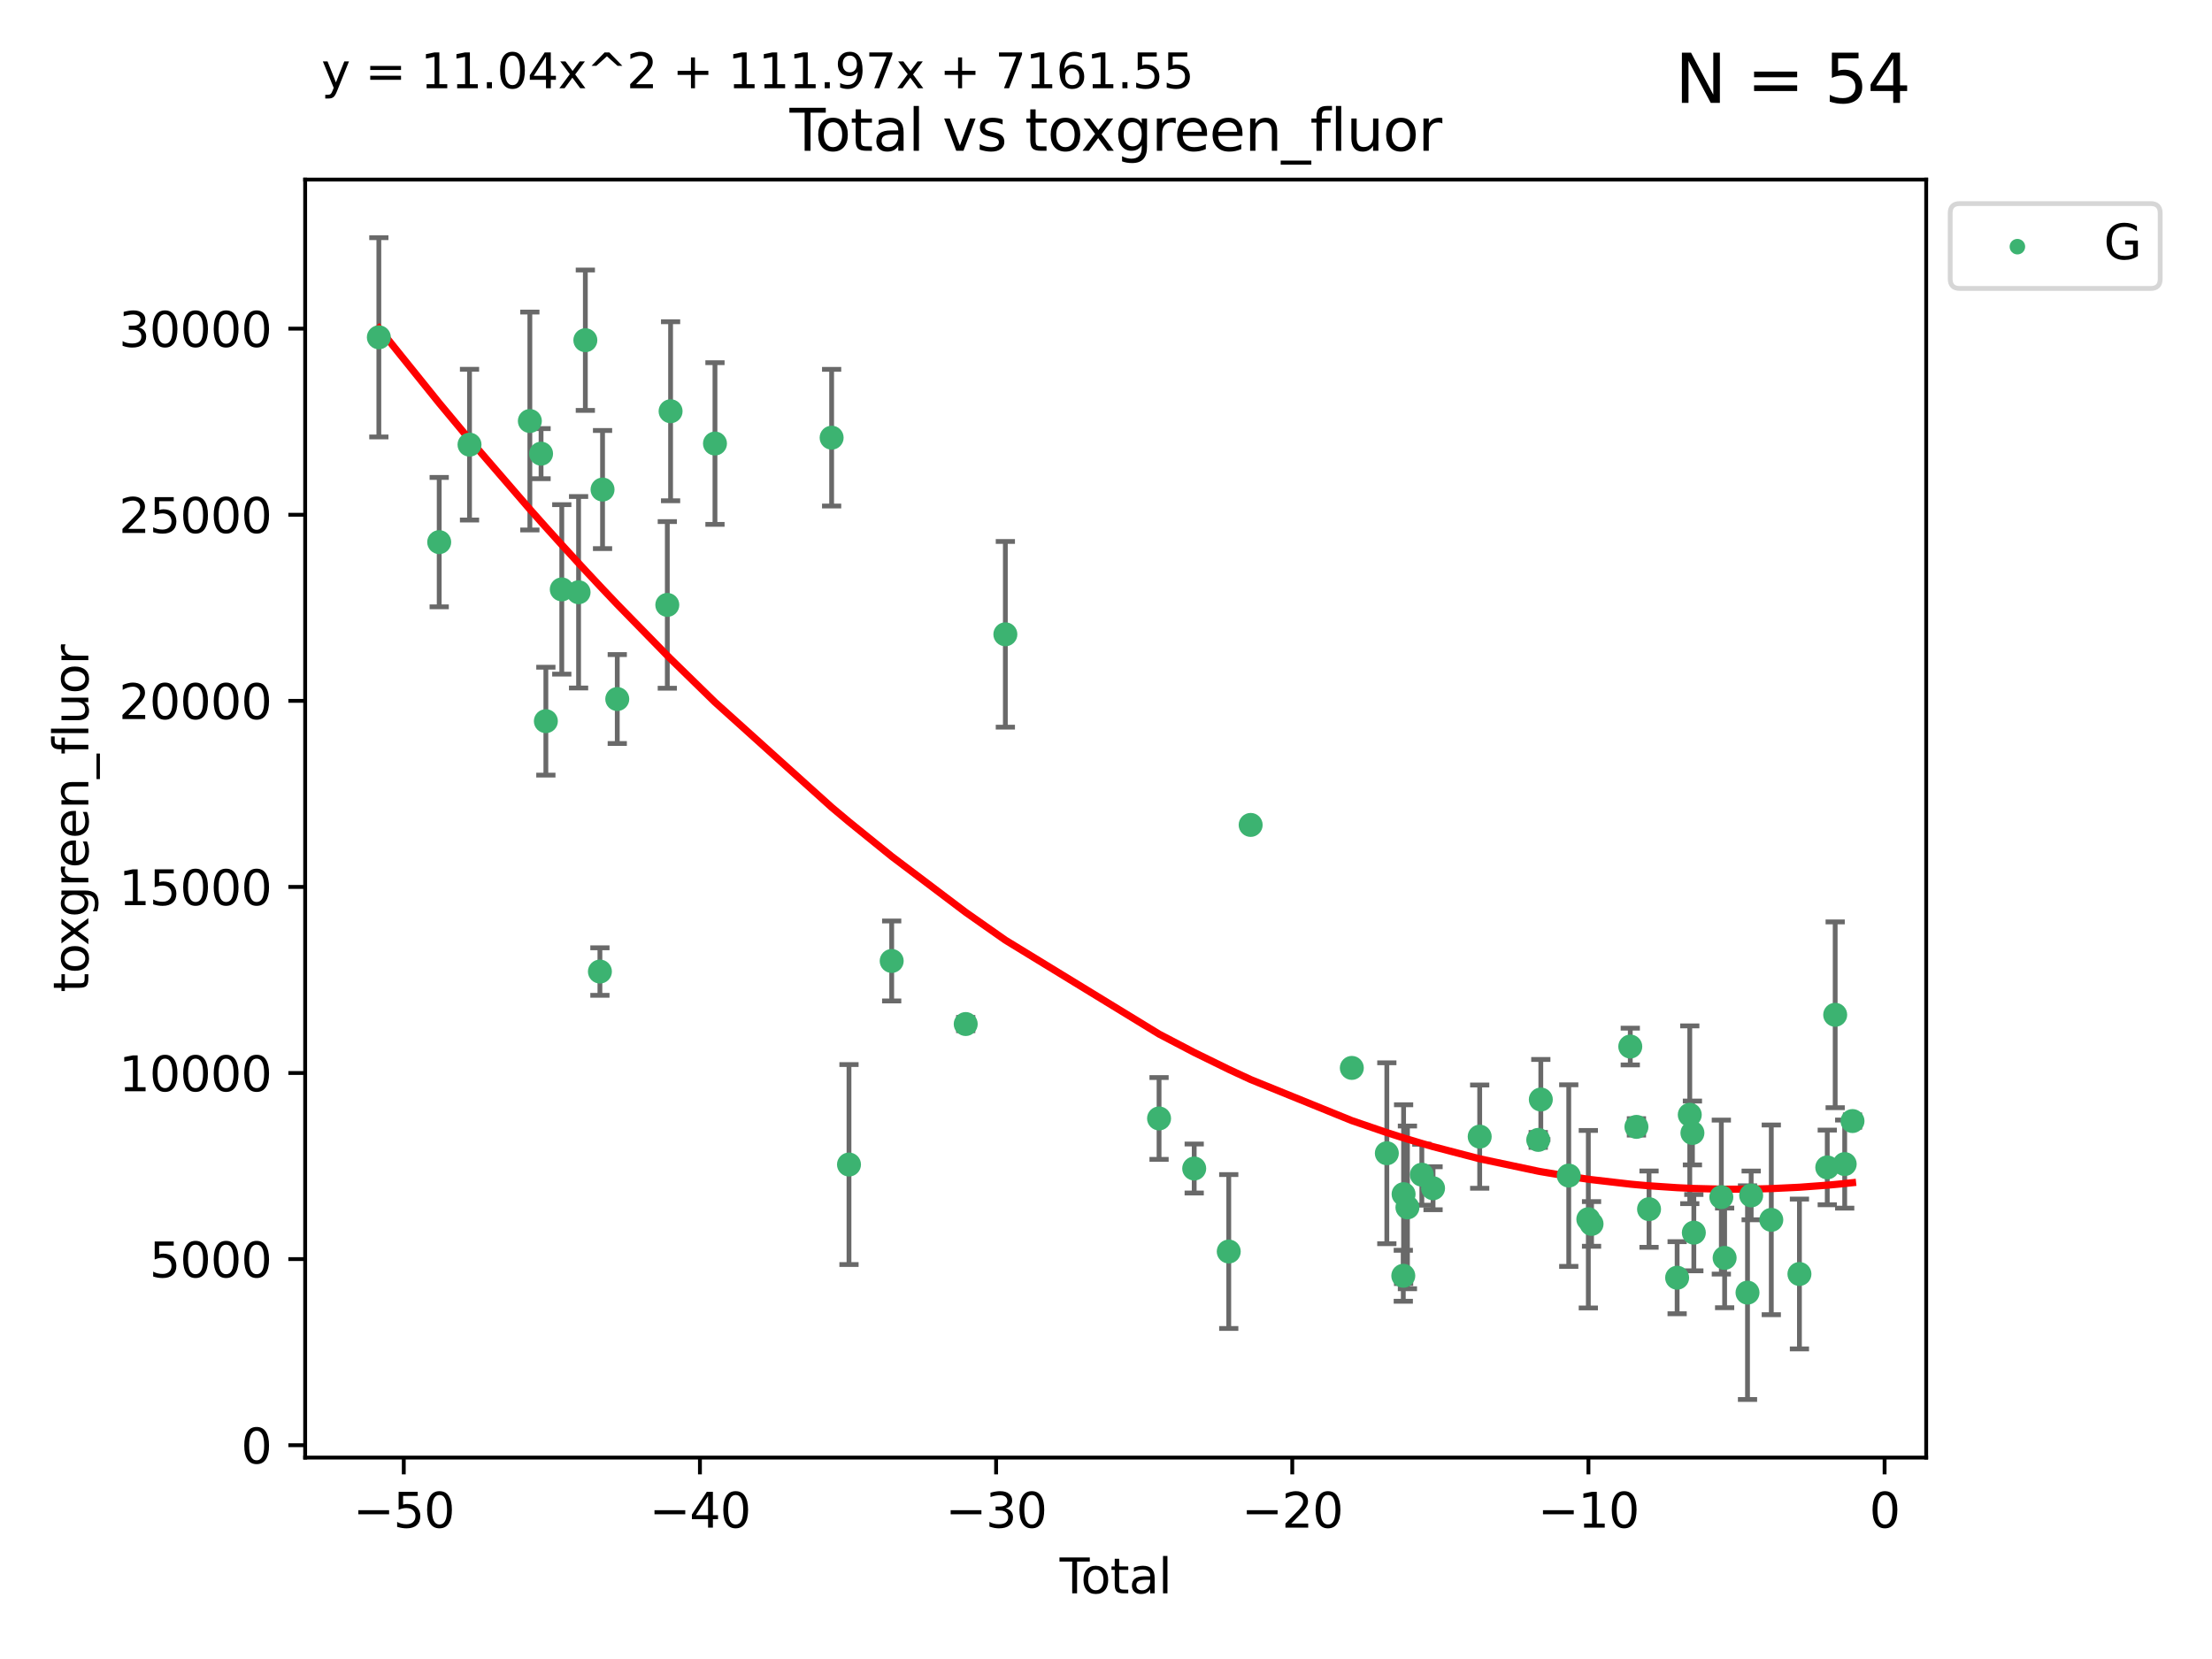 <?xml version="1.0" encoding="utf-8" standalone="no"?>
<!DOCTYPE svg PUBLIC "-//W3C//DTD SVG 1.1//EN"
  "http://www.w3.org/Graphics/SVG/1.1/DTD/svg11.dtd">
<svg xmlns:xlink="http://www.w3.org/1999/xlink" width="460.8pt" height="345.6pt" viewBox="0 0 460.8 345.6" xmlns="http://www.w3.org/2000/svg" version="1.1">
 <defs>
  <style type="text/css">*{stroke-linejoin: round; stroke-linecap: butt}</style>
 </defs>
 <g id="figure_1">
  <g id="patch_1">
   <path d="M 0 345.6 
L 460.8 345.6 
L 460.8 0 
L 0 0 
z
" style="fill: #ffffff"/>
  </g>
  <g id="axes_1">
   <g id="patch_2">
    <path d="M 63.571 303.64 
L 401.26 303.64 
L 401.26 37.411 
L 63.571 37.411 
z
" style="fill: #ffffff"/>
   </g>
   <g id="PathCollection_1">
    <defs>
     <path id="mb6e8fc7a40" d="M 0 1.118 
C 0.297 1.118 0.581 1 0.791 0.791 
C 1 0.581 1.118 0.297 1.118 0 
C 1.118 -0.297 1 -0.581 0.791 -0.791 
C 0.581 -1 0.297 -1.118 0 -1.118 
C -0.297 -1.118 -0.581 -1 -0.791 -0.791 
C -1 -0.581 -1.118 -0.297 -1.118 0 
C -1.118 0.297 -1 0.581 -0.791 0.791 
C -0.581 1 -0.297 1.118 0 1.118 
z
" style="stroke: #3cb371"/>
    </defs>
    <g clip-path="url(#p3b074e5835)">
     <use xlink:href="#mb6e8fc7a40" x="78.921" y="70.269" style="fill: #3cb371; stroke: #3cb371"/>
     <use xlink:href="#mb6e8fc7a40" x="91.494" y="112.936" style="fill: #3cb371; stroke: #3cb371"/>
     <use xlink:href="#mb6e8fc7a40" x="97.81" y="92.628" style="fill: #3cb371; stroke: #3cb371"/>
     <use xlink:href="#mb6e8fc7a40" x="110.379" y="87.706" style="fill: #3cb371; stroke: #3cb371"/>
     <use xlink:href="#mb6e8fc7a40" x="112.713" y="94.506" style="fill: #3cb371; stroke: #3cb371"/>
     <use xlink:href="#mb6e8fc7a40" x="113.714" y="150.232" style="fill: #3cb371; stroke: #3cb371"/>
     <use xlink:href="#mb6e8fc7a40" x="117.029" y="122.782" style="fill: #3cb371; stroke: #3cb371"/>
     <use xlink:href="#mb6e8fc7a40" x="120.529" y="123.376" style="fill: #3cb371; stroke: #3cb371"/>
     <use xlink:href="#mb6e8fc7a40" x="121.938" y="70.87" style="fill: #3cb371; stroke: #3cb371"/>
     <use xlink:href="#mb6e8fc7a40" x="124.973" y="202.393" style="fill: #3cb371; stroke: #3cb371"/>
     <use xlink:href="#mb6e8fc7a40" x="125.521" y="101.983" style="fill: #3cb371; stroke: #3cb371"/>
     <use xlink:href="#mb6e8fc7a40" x="128.588" y="145.622" style="fill: #3cb371; stroke: #3cb371"/>
     <use xlink:href="#mb6e8fc7a40" x="139.013" y="126.013" style="fill: #3cb371; stroke: #3cb371"/>
     <use xlink:href="#mb6e8fc7a40" x="139.695" y="85.668" style="fill: #3cb371; stroke: #3cb371"/>
     <use xlink:href="#mb6e8fc7a40" x="148.942" y="92.395" style="fill: #3cb371; stroke: #3cb371"/>
     <use xlink:href="#mb6e8fc7a40" x="173.244" y="91.178" style="fill: #3cb371; stroke: #3cb371"/>
     <use xlink:href="#mb6e8fc7a40" x="176.86" y="242.593" style="fill: #3cb371; stroke: #3cb371"/>
     <use xlink:href="#mb6e8fc7a40" x="185.755" y="200.187" style="fill: #3cb371; stroke: #3cb371"/>
     <use xlink:href="#mb6e8fc7a40" x="201.175" y="213.325" style="fill: #3cb371; stroke: #3cb371"/>
     <use xlink:href="#mb6e8fc7a40" x="209.434" y="132.138" style="fill: #3cb371; stroke: #3cb371"/>
     <use xlink:href="#mb6e8fc7a40" x="241.453" y="232.992" style="fill: #3cb371; stroke: #3cb371"/>
     <use xlink:href="#mb6e8fc7a40" x="248.775" y="243.423" style="fill: #3cb371; stroke: #3cb371"/>
     <use xlink:href="#mb6e8fc7a40" x="255.972" y="260.715" style="fill: #3cb371; stroke: #3cb371"/>
     <use xlink:href="#mb6e8fc7a40" x="260.535" y="171.846" style="fill: #3cb371; stroke: #3cb371"/>
     <use xlink:href="#mb6e8fc7a40" x="281.609" y="222.465" style="fill: #3cb371; stroke: #3cb371"/>
     <use xlink:href="#mb6e8fc7a40" x="288.902" y="240.244" style="fill: #3cb371; stroke: #3cb371"/>
     <use xlink:href="#mb6e8fc7a40" x="292.332" y="265.766" style="fill: #3cb371; stroke: #3cb371"/>
     <use xlink:href="#mb6e8fc7a40" x="292.394" y="248.765" style="fill: #3cb371; stroke: #3cb371"/>
     <use xlink:href="#mb6e8fc7a40" x="293.194" y="251.521" style="fill: #3cb371; stroke: #3cb371"/>
     <use xlink:href="#mb6e8fc7a40" x="296.194" y="244.71" style="fill: #3cb371; stroke: #3cb371"/>
     <use xlink:href="#mb6e8fc7a40" x="298.531" y="247.533" style="fill: #3cb371; stroke: #3cb371"/>
     <use xlink:href="#mb6e8fc7a40" x="308.247" y="236.781" style="fill: #3cb371; stroke: #3cb371"/>
     <use xlink:href="#mb6e8fc7a40" x="320.443" y="237.461" style="fill: #3cb371; stroke: #3cb371"/>
     <use xlink:href="#mb6e8fc7a40" x="320.98" y="229.05" style="fill: #3cb371; stroke: #3cb371"/>
     <use xlink:href="#mb6e8fc7a40" x="326.8" y="244.895" style="fill: #3cb371; stroke: #3cb371"/>
     <use xlink:href="#mb6e8fc7a40" x="330.877" y="253.983" style="fill: #3cb371; stroke: #3cb371"/>
     <use xlink:href="#mb6e8fc7a40" x="331.549" y="254.964" style="fill: #3cb371; stroke: #3cb371"/>
     <use xlink:href="#mb6e8fc7a40" x="339.616" y="218.015" style="fill: #3cb371; stroke: #3cb371"/>
     <use xlink:href="#mb6e8fc7a40" x="340.9" y="234.749" style="fill: #3cb371; stroke: #3cb371"/>
     <use xlink:href="#mb6e8fc7a40" x="343.526" y="251.89" style="fill: #3cb371; stroke: #3cb371"/>
     <use xlink:href="#mb6e8fc7a40" x="349.377" y="266.171" style="fill: #3cb371; stroke: #3cb371"/>
     <use xlink:href="#mb6e8fc7a40" x="352.01" y="232.227" style="fill: #3cb371; stroke: #3cb371"/>
     <use xlink:href="#mb6e8fc7a40" x="352.563" y="236.019" style="fill: #3cb371; stroke: #3cb371"/>
     <use xlink:href="#mb6e8fc7a40" x="352.856" y="256.785" style="fill: #3cb371; stroke: #3cb371"/>
     <use xlink:href="#mb6e8fc7a40" x="358.586" y="249.377" style="fill: #3cb371; stroke: #3cb371"/>
     <use xlink:href="#mb6e8fc7a40" x="359.272" y="262.041" style="fill: #3cb371; stroke: #3cb371"/>
     <use xlink:href="#mb6e8fc7a40" x="364.039" y="269.278" style="fill: #3cb371; stroke: #3cb371"/>
     <use xlink:href="#mb6e8fc7a40" x="364.802" y="249.027" style="fill: #3cb371; stroke: #3cb371"/>
     <use xlink:href="#mb6e8fc7a40" x="368.993" y="254.116" style="fill: #3cb371; stroke: #3cb371"/>
     <use xlink:href="#mb6e8fc7a40" x="374.855" y="265.396" style="fill: #3cb371; stroke: #3cb371"/>
     <use xlink:href="#mb6e8fc7a40" x="380.652" y="243.193" style="fill: #3cb371; stroke: #3cb371"/>
     <use xlink:href="#mb6e8fc7a40" x="382.303" y="211.4" style="fill: #3cb371; stroke: #3cb371"/>
     <use xlink:href="#mb6e8fc7a40" x="384.285" y="242.5" style="fill: #3cb371; stroke: #3cb371"/>
     <use xlink:href="#mb6e8fc7a40" x="385.911" y="233.535" style="fill: #3cb371; stroke: #3cb371"/>
    </g>
   </g>
   <g id="matplotlib.axis_1">
    <g id="xtick_1">
     <g id="line2d_1">
      <defs>
       <path id="mc80cd6f01c" d="M 0 0 
L 0 3.5 
" style="stroke: #000000; stroke-width: 0.8"/>
      </defs>
      <g>
       <use xlink:href="#mc80cd6f01c" x="84.113" y="303.64" style="stroke: #000000; stroke-width: 0.8"/>
      </g>
     </g>
     <g id="text_1">
      <!-- −50 -->
      <g transform="translate(73.561 318.238)scale(0.1 -0.1)">
       <defs>
        <path id="DejaVuSans-2212" d="M 678 2272 
L 4684 2272 
L 4684 1741 
L 678 1741 
L 678 2272 
z
" transform="scale(0.016)"/>
        <path id="DejaVuSans-35" d="M 691 4666 
L 3169 4666 
L 3169 4134 
L 1269 4134 
L 1269 2991 
Q 1406 3038 1543 3061 
Q 1681 3084 1819 3084 
Q 2600 3084 3056 2656 
Q 3513 2228 3513 1497 
Q 3513 744 3044 326 
Q 2575 -91 1722 -91 
Q 1428 -91 1123 -41 
Q 819 9 494 109 
L 494 744 
Q 775 591 1075 516 
Q 1375 441 1709 441 
Q 2250 441 2565 725 
Q 2881 1009 2881 1497 
Q 2881 1984 2565 2268 
Q 2250 2553 1709 2553 
Q 1456 2553 1204 2497 
Q 953 2441 691 2322 
L 691 4666 
z
" transform="scale(0.016)"/>
        <path id="DejaVuSans-30" d="M 2034 4250 
Q 1547 4250 1301 3770 
Q 1056 3291 1056 2328 
Q 1056 1369 1301 889 
Q 1547 409 2034 409 
Q 2525 409 2770 889 
Q 3016 1369 3016 2328 
Q 3016 3291 2770 3770 
Q 2525 4250 2034 4250 
z
M 2034 4750 
Q 2819 4750 3233 4129 
Q 3647 3509 3647 2328 
Q 3647 1150 3233 529 
Q 2819 -91 2034 -91 
Q 1250 -91 836 529 
Q 422 1150 422 2328 
Q 422 3509 836 4129 
Q 1250 4750 2034 4750 
z
" transform="scale(0.016)"/>
       </defs>
       <use xlink:href="#DejaVuSans-2212"/>
       <use xlink:href="#DejaVuSans-35" x="83.789"/>
       <use xlink:href="#DejaVuSans-30" x="147.412"/>
      </g>
     </g>
    </g>
    <g id="xtick_2">
     <g id="line2d_2">
      <g>
       <use xlink:href="#mc80cd6f01c" x="145.81" y="303.64" style="stroke: #000000; stroke-width: 0.8"/>
      </g>
     </g>
     <g id="text_2">
      <!-- −40 -->
      <g transform="translate(135.257 318.238)scale(0.1 -0.1)">
       <defs>
        <path id="DejaVuSans-34" d="M 2419 4116 
L 825 1625 
L 2419 1625 
L 2419 4116 
z
M 2253 4666 
L 3047 4666 
L 3047 1625 
L 3713 1625 
L 3713 1100 
L 3047 1100 
L 3047 0 
L 2419 0 
L 2419 1100 
L 313 1100 
L 313 1709 
L 2253 4666 
z
" transform="scale(0.016)"/>
       </defs>
       <use xlink:href="#DejaVuSans-2212"/>
       <use xlink:href="#DejaVuSans-34" x="83.789"/>
       <use xlink:href="#DejaVuSans-30" x="147.412"/>
      </g>
     </g>
    </g>
    <g id="xtick_3">
     <g id="line2d_3">
      <g>
       <use xlink:href="#mc80cd6f01c" x="207.506" y="303.64" style="stroke: #000000; stroke-width: 0.8"/>
      </g>
     </g>
     <g id="text_3">
      <!-- −30 -->
      <g transform="translate(196.954 318.238)scale(0.1 -0.1)">
       <defs>
        <path id="DejaVuSans-33" d="M 2597 2516 
Q 3050 2419 3304 2112 
Q 3559 1806 3559 1356 
Q 3559 666 3084 287 
Q 2609 -91 1734 -91 
Q 1441 -91 1130 -33 
Q 819 25 488 141 
L 488 750 
Q 750 597 1062 519 
Q 1375 441 1716 441 
Q 2309 441 2620 675 
Q 2931 909 2931 1356 
Q 2931 1769 2642 2001 
Q 2353 2234 1838 2234 
L 1294 2234 
L 1294 2753 
L 1863 2753 
Q 2328 2753 2575 2939 
Q 2822 3125 2822 3475 
Q 2822 3834 2567 4026 
Q 2313 4219 1838 4219 
Q 1578 4219 1281 4162 
Q 984 4106 628 3988 
L 628 4550 
Q 988 4650 1302 4700 
Q 1616 4750 1894 4750 
Q 2613 4750 3031 4423 
Q 3450 4097 3450 3541 
Q 3450 3153 3228 2886 
Q 3006 2619 2597 2516 
z
" transform="scale(0.016)"/>
       </defs>
       <use xlink:href="#DejaVuSans-2212"/>
       <use xlink:href="#DejaVuSans-33" x="83.789"/>
       <use xlink:href="#DejaVuSans-30" x="147.412"/>
      </g>
     </g>
    </g>
    <g id="xtick_4">
     <g id="line2d_4">
      <g>
       <use xlink:href="#mc80cd6f01c" x="269.203" y="303.64" style="stroke: #000000; stroke-width: 0.8"/>
      </g>
     </g>
     <g id="text_4">
      <!-- −20 -->
      <g transform="translate(258.65 318.238)scale(0.1 -0.1)">
       <defs>
        <path id="DejaVuSans-32" d="M 1228 531 
L 3431 531 
L 3431 0 
L 469 0 
L 469 531 
Q 828 903 1448 1529 
Q 2069 2156 2228 2338 
Q 2531 2678 2651 2914 
Q 2772 3150 2772 3378 
Q 2772 3750 2511 3984 
Q 2250 4219 1831 4219 
Q 1534 4219 1204 4116 
Q 875 4013 500 3803 
L 500 4441 
Q 881 4594 1212 4672 
Q 1544 4750 1819 4750 
Q 2544 4750 2975 4387 
Q 3406 4025 3406 3419 
Q 3406 3131 3298 2873 
Q 3191 2616 2906 2266 
Q 2828 2175 2409 1742 
Q 1991 1309 1228 531 
z
" transform="scale(0.016)"/>
       </defs>
       <use xlink:href="#DejaVuSans-2212"/>
       <use xlink:href="#DejaVuSans-32" x="83.789"/>
       <use xlink:href="#DejaVuSans-30" x="147.412"/>
      </g>
     </g>
    </g>
    <g id="xtick_5">
     <g id="line2d_5">
      <g>
       <use xlink:href="#mc80cd6f01c" x="330.899" y="303.64" style="stroke: #000000; stroke-width: 0.8"/>
      </g>
     </g>
     <g id="text_5">
      <!-- −10 -->
      <g transform="translate(320.347 318.238)scale(0.1 -0.1)">
       <defs>
        <path id="DejaVuSans-31" d="M 794 531 
L 1825 531 
L 1825 4091 
L 703 3866 
L 703 4441 
L 1819 4666 
L 2450 4666 
L 2450 531 
L 3481 531 
L 3481 0 
L 794 0 
L 794 531 
z
" transform="scale(0.016)"/>
       </defs>
       <use xlink:href="#DejaVuSans-2212"/>
       <use xlink:href="#DejaVuSans-31" x="83.789"/>
       <use xlink:href="#DejaVuSans-30" x="147.412"/>
      </g>
     </g>
    </g>
    <g id="xtick_6">
     <g id="line2d_6">
      <g>
       <use xlink:href="#mc80cd6f01c" x="392.596" y="303.64" style="stroke: #000000; stroke-width: 0.8"/>
      </g>
     </g>
     <g id="text_6">
      <!-- 0 -->
      <g transform="translate(389.414 318.238)scale(0.1 -0.1)">
       <use xlink:href="#DejaVuSans-30"/>
      </g>
     </g>
    </g>
    <g id="text_7">
     <!-- Total -->
     <g transform="translate(220.739 331.917)scale(0.1 -0.1)">
      <defs>
       <path id="DejaVuSans-54" d="M -19 4666 
L 3928 4666 
L 3928 4134 
L 2272 4134 
L 2272 0 
L 1638 0 
L 1638 4134 
L -19 4134 
L -19 4666 
z
" transform="scale(0.016)"/>
       <path id="DejaVuSans-6f" d="M 1959 3097 
Q 1497 3097 1228 2736 
Q 959 2375 959 1747 
Q 959 1119 1226 758 
Q 1494 397 1959 397 
Q 2419 397 2687 759 
Q 2956 1122 2956 1747 
Q 2956 2369 2687 2733 
Q 2419 3097 1959 3097 
z
M 1959 3584 
Q 2709 3584 3137 3096 
Q 3566 2609 3566 1747 
Q 3566 888 3137 398 
Q 2709 -91 1959 -91 
Q 1206 -91 779 398 
Q 353 888 353 1747 
Q 353 2609 779 3096 
Q 1206 3584 1959 3584 
z
" transform="scale(0.016)"/>
       <path id="DejaVuSans-74" d="M 1172 4494 
L 1172 3500 
L 2356 3500 
L 2356 3053 
L 1172 3053 
L 1172 1153 
Q 1172 725 1289 603 
Q 1406 481 1766 481 
L 2356 481 
L 2356 0 
L 1766 0 
Q 1100 0 847 248 
Q 594 497 594 1153 
L 594 3053 
L 172 3053 
L 172 3500 
L 594 3500 
L 594 4494 
L 1172 4494 
z
" transform="scale(0.016)"/>
       <path id="DejaVuSans-61" d="M 2194 1759 
Q 1497 1759 1228 1600 
Q 959 1441 959 1056 
Q 959 750 1161 570 
Q 1363 391 1709 391 
Q 2188 391 2477 730 
Q 2766 1069 2766 1631 
L 2766 1759 
L 2194 1759 
z
M 3341 1997 
L 3341 0 
L 2766 0 
L 2766 531 
Q 2569 213 2275 61 
Q 1981 -91 1556 -91 
Q 1019 -91 701 211 
Q 384 513 384 1019 
Q 384 1609 779 1909 
Q 1175 2209 1959 2209 
L 2766 2209 
L 2766 2266 
Q 2766 2663 2505 2880 
Q 2244 3097 1772 3097 
Q 1472 3097 1187 3025 
Q 903 2953 641 2809 
L 641 3341 
Q 956 3463 1253 3523 
Q 1550 3584 1831 3584 
Q 2591 3584 2966 3190 
Q 3341 2797 3341 1997 
z
" transform="scale(0.016)"/>
       <path id="DejaVuSans-6c" d="M 603 4863 
L 1178 4863 
L 1178 0 
L 603 0 
L 603 4863 
z
" transform="scale(0.016)"/>
      </defs>
      <use xlink:href="#DejaVuSans-54"/>
      <use xlink:href="#DejaVuSans-6f" x="44.084"/>
      <use xlink:href="#DejaVuSans-74" x="105.266"/>
      <use xlink:href="#DejaVuSans-61" x="144.475"/>
      <use xlink:href="#DejaVuSans-6c" x="205.754"/>
     </g>
    </g>
   </g>
   <g id="matplotlib.axis_2">
    <g id="ytick_1">
     <g id="line2d_7">
      <defs>
       <path id="m6393d57f0d" d="M 0 0 
L -3.5 0 
" style="stroke: #000000; stroke-width: 0.8"/>
      </defs>
      <g>
       <use xlink:href="#m6393d57f0d" x="63.571" y="301.063" style="stroke: #000000; stroke-width: 0.8"/>
      </g>
     </g>
     <g id="text_8">
      <!-- 0 -->
      <g transform="translate(50.209 304.863)scale(0.1 -0.1)">
       <use xlink:href="#DejaVuSans-30"/>
      </g>
     </g>
    </g>
    <g id="ytick_2">
     <g id="line2d_8">
      <g>
       <use xlink:href="#m6393d57f0d" x="63.571" y="262.296" style="stroke: #000000; stroke-width: 0.8"/>
      </g>
     </g>
     <g id="text_9">
      <!-- 5000 -->
      <g transform="translate(31.121 266.095)scale(0.1 -0.1)">
       <use xlink:href="#DejaVuSans-35"/>
       <use xlink:href="#DejaVuSans-30" x="63.623"/>
       <use xlink:href="#DejaVuSans-30" x="127.246"/>
       <use xlink:href="#DejaVuSans-30" x="190.869"/>
      </g>
     </g>
    </g>
    <g id="ytick_3">
     <g id="line2d_9">
      <g>
       <use xlink:href="#m6393d57f0d" x="63.571" y="223.529" style="stroke: #000000; stroke-width: 0.8"/>
      </g>
     </g>
     <g id="text_10">
      <!-- 10000 -->
      <g transform="translate(24.759 227.328)scale(0.1 -0.1)">
       <use xlink:href="#DejaVuSans-31"/>
       <use xlink:href="#DejaVuSans-30" x="63.623"/>
       <use xlink:href="#DejaVuSans-30" x="127.246"/>
       <use xlink:href="#DejaVuSans-30" x="190.869"/>
       <use xlink:href="#DejaVuSans-30" x="254.492"/>
      </g>
     </g>
    </g>
    <g id="ytick_4">
     <g id="line2d_10">
      <g>
       <use xlink:href="#m6393d57f0d" x="63.571" y="184.762" style="stroke: #000000; stroke-width: 0.8"/>
      </g>
     </g>
     <g id="text_11">
      <!-- 15000 -->
      <g transform="translate(24.759 188.561)scale(0.1 -0.1)">
       <use xlink:href="#DejaVuSans-31"/>
       <use xlink:href="#DejaVuSans-35" x="63.623"/>
       <use xlink:href="#DejaVuSans-30" x="127.246"/>
       <use xlink:href="#DejaVuSans-30" x="190.869"/>
       <use xlink:href="#DejaVuSans-30" x="254.492"/>
      </g>
     </g>
    </g>
    <g id="ytick_5">
     <g id="line2d_11">
      <g>
       <use xlink:href="#m6393d57f0d" x="63.571" y="145.995" style="stroke: #000000; stroke-width: 0.8"/>
      </g>
     </g>
     <g id="text_12">
      <!-- 20000 -->
      <g transform="translate(24.759 149.794)scale(0.1 -0.1)">
       <use xlink:href="#DejaVuSans-32"/>
       <use xlink:href="#DejaVuSans-30" x="63.623"/>
       <use xlink:href="#DejaVuSans-30" x="127.246"/>
       <use xlink:href="#DejaVuSans-30" x="190.869"/>
       <use xlink:href="#DejaVuSans-30" x="254.492"/>
      </g>
     </g>
    </g>
    <g id="ytick_6">
     <g id="line2d_12">
      <g>
       <use xlink:href="#m6393d57f0d" x="63.571" y="107.228" style="stroke: #000000; stroke-width: 0.8"/>
      </g>
     </g>
     <g id="text_13">
      <!-- 25000 -->
      <g transform="translate(24.759 111.027)scale(0.1 -0.1)">
       <use xlink:href="#DejaVuSans-32"/>
       <use xlink:href="#DejaVuSans-35" x="63.623"/>
       <use xlink:href="#DejaVuSans-30" x="127.246"/>
       <use xlink:href="#DejaVuSans-30" x="190.869"/>
       <use xlink:href="#DejaVuSans-30" x="254.492"/>
      </g>
     </g>
    </g>
    <g id="ytick_7">
     <g id="line2d_13">
      <g>
       <use xlink:href="#m6393d57f0d" x="63.571" y="68.461" style="stroke: #000000; stroke-width: 0.8"/>
      </g>
     </g>
     <g id="text_14">
      <!-- 30000 -->
      <g transform="translate(24.759 72.26)scale(0.1 -0.1)">
       <use xlink:href="#DejaVuSans-33"/>
       <use xlink:href="#DejaVuSans-30" x="63.623"/>
       <use xlink:href="#DejaVuSans-30" x="127.246"/>
       <use xlink:href="#DejaVuSans-30" x="190.869"/>
       <use xlink:href="#DejaVuSans-30" x="254.492"/>
      </g>
     </g>
    </g>
    <g id="text_15">
     <!-- toxgreen_fluor -->
     <g transform="translate(18.401 206.72)rotate(-90)scale(0.1 -0.1)">
      <defs>
       <path id="DejaVuSans-78" d="M 3513 3500 
L 2247 1797 
L 3578 0 
L 2900 0 
L 1881 1375 
L 863 0 
L 184 0 
L 1544 1831 
L 300 3500 
L 978 3500 
L 1906 2253 
L 2834 3500 
L 3513 3500 
z
" transform="scale(0.016)"/>
       <path id="DejaVuSans-67" d="M 2906 1791 
Q 2906 2416 2648 2759 
Q 2391 3103 1925 3103 
Q 1463 3103 1205 2759 
Q 947 2416 947 1791 
Q 947 1169 1205 825 
Q 1463 481 1925 481 
Q 2391 481 2648 825 
Q 2906 1169 2906 1791 
z
M 3481 434 
Q 3481 -459 3084 -895 
Q 2688 -1331 1869 -1331 
Q 1566 -1331 1297 -1286 
Q 1028 -1241 775 -1147 
L 775 -588 
Q 1028 -725 1275 -790 
Q 1522 -856 1778 -856 
Q 2344 -856 2625 -561 
Q 2906 -266 2906 331 
L 2906 616 
Q 2728 306 2450 153 
Q 2172 0 1784 0 
Q 1141 0 747 490 
Q 353 981 353 1791 
Q 353 2603 747 3093 
Q 1141 3584 1784 3584 
Q 2172 3584 2450 3431 
Q 2728 3278 2906 2969 
L 2906 3500 
L 3481 3500 
L 3481 434 
z
" transform="scale(0.016)"/>
       <path id="DejaVuSans-72" d="M 2631 2963 
Q 2534 3019 2420 3045 
Q 2306 3072 2169 3072 
Q 1681 3072 1420 2755 
Q 1159 2438 1159 1844 
L 1159 0 
L 581 0 
L 581 3500 
L 1159 3500 
L 1159 2956 
Q 1341 3275 1631 3429 
Q 1922 3584 2338 3584 
Q 2397 3584 2469 3576 
Q 2541 3569 2628 3553 
L 2631 2963 
z
" transform="scale(0.016)"/>
       <path id="DejaVuSans-65" d="M 3597 1894 
L 3597 1613 
L 953 1613 
Q 991 1019 1311 708 
Q 1631 397 2203 397 
Q 2534 397 2845 478 
Q 3156 559 3463 722 
L 3463 178 
Q 3153 47 2828 -22 
Q 2503 -91 2169 -91 
Q 1331 -91 842 396 
Q 353 884 353 1716 
Q 353 2575 817 3079 
Q 1281 3584 2069 3584 
Q 2775 3584 3186 3129 
Q 3597 2675 3597 1894 
z
M 3022 2063 
Q 3016 2534 2758 2815 
Q 2500 3097 2075 3097 
Q 1594 3097 1305 2825 
Q 1016 2553 972 2059 
L 3022 2063 
z
" transform="scale(0.016)"/>
       <path id="DejaVuSans-6e" d="M 3513 2113 
L 3513 0 
L 2938 0 
L 2938 2094 
Q 2938 2591 2744 2837 
Q 2550 3084 2163 3084 
Q 1697 3084 1428 2787 
Q 1159 2491 1159 1978 
L 1159 0 
L 581 0 
L 581 3500 
L 1159 3500 
L 1159 2956 
Q 1366 3272 1645 3428 
Q 1925 3584 2291 3584 
Q 2894 3584 3203 3211 
Q 3513 2838 3513 2113 
z
" transform="scale(0.016)"/>
       <path id="DejaVuSans-5f" d="M 3263 -1063 
L 3263 -1509 
L -63 -1509 
L -63 -1063 
L 3263 -1063 
z
" transform="scale(0.016)"/>
       <path id="DejaVuSans-66" d="M 2375 4863 
L 2375 4384 
L 1825 4384 
Q 1516 4384 1395 4259 
Q 1275 4134 1275 3809 
L 1275 3500 
L 2222 3500 
L 2222 3053 
L 1275 3053 
L 1275 0 
L 697 0 
L 697 3053 
L 147 3053 
L 147 3500 
L 697 3500 
L 697 3744 
Q 697 4328 969 4595 
Q 1241 4863 1831 4863 
L 2375 4863 
z
" transform="scale(0.016)"/>
       <path id="DejaVuSans-75" d="M 544 1381 
L 544 3500 
L 1119 3500 
L 1119 1403 
Q 1119 906 1312 657 
Q 1506 409 1894 409 
Q 2359 409 2629 706 
Q 2900 1003 2900 1516 
L 2900 3500 
L 3475 3500 
L 3475 0 
L 2900 0 
L 2900 538 
Q 2691 219 2414 64 
Q 2138 -91 1772 -91 
Q 1169 -91 856 284 
Q 544 659 544 1381 
z
M 1991 3584 
L 1991 3584 
z
" transform="scale(0.016)"/>
      </defs>
      <use xlink:href="#DejaVuSans-74"/>
      <use xlink:href="#DejaVuSans-6f" x="39.209"/>
      <use xlink:href="#DejaVuSans-78" x="97.266"/>
      <use xlink:href="#DejaVuSans-67" x="156.445"/>
      <use xlink:href="#DejaVuSans-72" x="219.922"/>
      <use xlink:href="#DejaVuSans-65" x="258.785"/>
      <use xlink:href="#DejaVuSans-65" x="320.309"/>
      <use xlink:href="#DejaVuSans-6e" x="381.832"/>
      <use xlink:href="#DejaVuSans-5f" x="445.211"/>
      <use xlink:href="#DejaVuSans-66" x="495.211"/>
      <use xlink:href="#DejaVuSans-6c" x="530.416"/>
      <use xlink:href="#DejaVuSans-75" x="558.199"/>
      <use xlink:href="#DejaVuSans-6f" x="621.578"/>
      <use xlink:href="#DejaVuSans-72" x="682.76"/>
     </g>
    </g>
   </g>
   <g id="LineCollection_1">
    <path d="M 78.921 91.025 
L 78.921 49.513 
" clip-path="url(#p3b074e5835)" style="fill: none; stroke: #696969"/>
    <path d="M 91.494 126.411 
L 91.494 99.461 
" clip-path="url(#p3b074e5835)" style="fill: none; stroke: #696969"/>
    <path d="M 97.81 108.33 
L 97.81 76.926 
" clip-path="url(#p3b074e5835)" style="fill: none; stroke: #696969"/>
    <path d="M 110.379 110.4 
L 110.379 65.012 
" clip-path="url(#p3b074e5835)" style="fill: none; stroke: #696969"/>
    <path d="M 112.713 99.727 
L 112.713 89.286 
" clip-path="url(#p3b074e5835)" style="fill: none; stroke: #696969"/>
    <path d="M 113.714 161.47 
L 113.714 138.993 
" clip-path="url(#p3b074e5835)" style="fill: none; stroke: #696969"/>
    <path d="M 117.029 140.43 
L 117.029 105.133 
" clip-path="url(#p3b074e5835)" style="fill: none; stroke: #696969"/>
    <path d="M 120.529 143.318 
L 120.529 103.434 
" clip-path="url(#p3b074e5835)" style="fill: none; stroke: #696969"/>
    <path d="M 121.938 85.493 
L 121.938 56.247 
" clip-path="url(#p3b074e5835)" style="fill: none; stroke: #696969"/>
    <path d="M 124.973 207.343 
L 124.973 197.443 
" clip-path="url(#p3b074e5835)" style="fill: none; stroke: #696969"/>
    <path d="M 125.521 114.287 
L 125.521 89.679 
" clip-path="url(#p3b074e5835)" style="fill: none; stroke: #696969"/>
    <path d="M 128.588 154.886 
L 128.588 136.359 
" clip-path="url(#p3b074e5835)" style="fill: none; stroke: #696969"/>
    <path d="M 139.013 143.369 
L 139.013 108.657 
" clip-path="url(#p3b074e5835)" style="fill: none; stroke: #696969"/>
    <path d="M 139.695 104.315 
L 139.695 67.021 
" clip-path="url(#p3b074e5835)" style="fill: none; stroke: #696969"/>
    <path d="M 148.942 109.235 
L 148.942 75.555 
" clip-path="url(#p3b074e5835)" style="fill: none; stroke: #696969"/>
    <path d="M 173.244 105.412 
L 173.244 76.943 
" clip-path="url(#p3b074e5835)" style="fill: none; stroke: #696969"/>
    <path d="M 176.86 263.421 
L 176.86 221.764 
" clip-path="url(#p3b074e5835)" style="fill: none; stroke: #696969"/>
    <path d="M 185.755 208.517 
L 185.755 191.856 
" clip-path="url(#p3b074e5835)" style="fill: none; stroke: #696969"/>
    <path d="M 201.175 214.709 
L 201.175 211.941 
" clip-path="url(#p3b074e5835)" style="fill: none; stroke: #696969"/>
    <path d="M 209.434 151.477 
L 209.434 112.799 
" clip-path="url(#p3b074e5835)" style="fill: none; stroke: #696969"/>
    <path d="M 241.453 241.515 
L 241.453 224.468 
" clip-path="url(#p3b074e5835)" style="fill: none; stroke: #696969"/>
    <path d="M 248.775 248.525 
L 248.775 238.322 
" clip-path="url(#p3b074e5835)" style="fill: none; stroke: #696969"/>
    <path d="M 255.972 276.745 
L 255.972 244.685 
" clip-path="url(#p3b074e5835)" style="fill: none; stroke: #696969"/>
    <path d="M 260.535 172.568 
L 260.535 171.123 
" clip-path="url(#p3b074e5835)" style="fill: none; stroke: #696969"/>
    <path d="M 281.609 223.261 
L 281.609 221.67 
" clip-path="url(#p3b074e5835)" style="fill: none; stroke: #696969"/>
    <path d="M 288.902 259.089 
L 288.902 221.4 
" clip-path="url(#p3b074e5835)" style="fill: none; stroke: #696969"/>
    <path d="M 292.332 271.074 
L 292.332 260.457 
" clip-path="url(#p3b074e5835)" style="fill: none; stroke: #696969"/>
    <path d="M 292.394 267.39 
L 292.394 230.14 
" clip-path="url(#p3b074e5835)" style="fill: none; stroke: #696969"/>
    <path d="M 293.194 268.47 
L 293.194 234.571 
" clip-path="url(#p3b074e5835)" style="fill: none; stroke: #696969"/>
    <path d="M 296.194 251.058 
L 296.194 238.362 
" clip-path="url(#p3b074e5835)" style="fill: none; stroke: #696969"/>
    <path d="M 298.531 252.011 
L 298.531 243.056 
" clip-path="url(#p3b074e5835)" style="fill: none; stroke: #696969"/>
    <path d="M 308.247 247.535 
L 308.247 226.027 
" clip-path="url(#p3b074e5835)" style="fill: none; stroke: #696969"/>
    <path d="M 320.443 239.015 
L 320.443 235.907 
" clip-path="url(#p3b074e5835)" style="fill: none; stroke: #696969"/>
    <path d="M 320.98 237.398 
L 320.98 220.703 
" clip-path="url(#p3b074e5835)" style="fill: none; stroke: #696969"/>
    <path d="M 326.8 263.811 
L 326.8 225.98 
" clip-path="url(#p3b074e5835)" style="fill: none; stroke: #696969"/>
    <path d="M 330.877 272.471 
L 330.877 235.495 
" clip-path="url(#p3b074e5835)" style="fill: none; stroke: #696969"/>
    <path d="M 331.549 259.619 
L 331.549 250.31 
" clip-path="url(#p3b074e5835)" style="fill: none; stroke: #696969"/>
    <path d="M 339.616 221.845 
L 339.616 214.185 
" clip-path="url(#p3b074e5835)" style="fill: none; stroke: #696969"/>
    <path d="M 340.9 236.465 
L 340.9 233.034 
" clip-path="url(#p3b074e5835)" style="fill: none; stroke: #696969"/>
    <path d="M 343.526 259.836 
L 343.526 243.943 
" clip-path="url(#p3b074e5835)" style="fill: none; stroke: #696969"/>
    <path d="M 349.377 273.68 
L 349.377 258.662 
" clip-path="url(#p3b074e5835)" style="fill: none; stroke: #696969"/>
    <path d="M 352.01 250.743 
L 352.01 213.712 
" clip-path="url(#p3b074e5835)" style="fill: none; stroke: #696969"/>
    <path d="M 352.563 242.668 
L 352.563 229.37 
" clip-path="url(#p3b074e5835)" style="fill: none; stroke: #696969"/>
    <path d="M 352.856 264.731 
L 352.856 248.838 
" clip-path="url(#p3b074e5835)" style="fill: none; stroke: #696969"/>
    <path d="M 358.586 265.415 
L 358.586 233.338 
" clip-path="url(#p3b074e5835)" style="fill: none; stroke: #696969"/>
    <path d="M 359.272 272.416 
L 359.272 251.666 
" clip-path="url(#p3b074e5835)" style="fill: none; stroke: #696969"/>
    <path d="M 364.039 291.539 
L 364.039 247.016 
" clip-path="url(#p3b074e5835)" style="fill: none; stroke: #696969"/>
    <path d="M 364.802 254.104 
L 364.802 243.951 
" clip-path="url(#p3b074e5835)" style="fill: none; stroke: #696969"/>
    <path d="M 368.993 273.874 
L 368.993 234.357 
" clip-path="url(#p3b074e5835)" style="fill: none; stroke: #696969"/>
    <path d="M 374.855 281.002 
L 374.855 249.79 
" clip-path="url(#p3b074e5835)" style="fill: none; stroke: #696969"/>
    <path d="M 380.652 250.97 
L 380.652 235.416 
" clip-path="url(#p3b074e5835)" style="fill: none; stroke: #696969"/>
    <path d="M 382.303 230.749 
L 382.303 192.05 
" clip-path="url(#p3b074e5835)" style="fill: none; stroke: #696969"/>
    <path d="M 384.285 251.677 
L 384.285 233.324 
" clip-path="url(#p3b074e5835)" style="fill: none; stroke: #696969"/>
    <path d="M 385.911 234.821 
L 385.911 232.248 
" clip-path="url(#p3b074e5835)" style="fill: none; stroke: #696969"/>
   </g>
   <g id="line2d_14">
    <defs>
     <path id="m1c74759bbb" d="M 2 0 
L -2 -0 
" style="stroke: #696969"/>
    </defs>
    <g clip-path="url(#p3b074e5835)">
     <use xlink:href="#m1c74759bbb" x="78.921" y="91.025" style="fill: #696969; stroke: #696969"/>
     <use xlink:href="#m1c74759bbb" x="91.494" y="126.411" style="fill: #696969; stroke: #696969"/>
     <use xlink:href="#m1c74759bbb" x="97.81" y="108.33" style="fill: #696969; stroke: #696969"/>
     <use xlink:href="#m1c74759bbb" x="110.379" y="110.4" style="fill: #696969; stroke: #696969"/>
     <use xlink:href="#m1c74759bbb" x="112.713" y="99.727" style="fill: #696969; stroke: #696969"/>
     <use xlink:href="#m1c74759bbb" x="113.714" y="161.47" style="fill: #696969; stroke: #696969"/>
     <use xlink:href="#m1c74759bbb" x="117.029" y="140.43" style="fill: #696969; stroke: #696969"/>
     <use xlink:href="#m1c74759bbb" x="120.529" y="143.318" style="fill: #696969; stroke: #696969"/>
     <use xlink:href="#m1c74759bbb" x="121.938" y="85.493" style="fill: #696969; stroke: #696969"/>
     <use xlink:href="#m1c74759bbb" x="124.973" y="207.343" style="fill: #696969; stroke: #696969"/>
     <use xlink:href="#m1c74759bbb" x="125.521" y="114.287" style="fill: #696969; stroke: #696969"/>
     <use xlink:href="#m1c74759bbb" x="128.588" y="154.886" style="fill: #696969; stroke: #696969"/>
     <use xlink:href="#m1c74759bbb" x="139.013" y="143.369" style="fill: #696969; stroke: #696969"/>
     <use xlink:href="#m1c74759bbb" x="139.695" y="104.315" style="fill: #696969; stroke: #696969"/>
     <use xlink:href="#m1c74759bbb" x="148.942" y="109.235" style="fill: #696969; stroke: #696969"/>
     <use xlink:href="#m1c74759bbb" x="173.244" y="105.412" style="fill: #696969; stroke: #696969"/>
     <use xlink:href="#m1c74759bbb" x="176.86" y="263.421" style="fill: #696969; stroke: #696969"/>
     <use xlink:href="#m1c74759bbb" x="185.755" y="208.517" style="fill: #696969; stroke: #696969"/>
     <use xlink:href="#m1c74759bbb" x="201.175" y="214.709" style="fill: #696969; stroke: #696969"/>
     <use xlink:href="#m1c74759bbb" x="209.434" y="151.477" style="fill: #696969; stroke: #696969"/>
     <use xlink:href="#m1c74759bbb" x="241.453" y="241.515" style="fill: #696969; stroke: #696969"/>
     <use xlink:href="#m1c74759bbb" x="248.775" y="248.525" style="fill: #696969; stroke: #696969"/>
     <use xlink:href="#m1c74759bbb" x="255.972" y="276.745" style="fill: #696969; stroke: #696969"/>
     <use xlink:href="#m1c74759bbb" x="260.535" y="172.568" style="fill: #696969; stroke: #696969"/>
     <use xlink:href="#m1c74759bbb" x="281.609" y="223.261" style="fill: #696969; stroke: #696969"/>
     <use xlink:href="#m1c74759bbb" x="288.902" y="259.089" style="fill: #696969; stroke: #696969"/>
     <use xlink:href="#m1c74759bbb" x="292.332" y="271.074" style="fill: #696969; stroke: #696969"/>
     <use xlink:href="#m1c74759bbb" x="292.394" y="267.39" style="fill: #696969; stroke: #696969"/>
     <use xlink:href="#m1c74759bbb" x="293.194" y="268.47" style="fill: #696969; stroke: #696969"/>
     <use xlink:href="#m1c74759bbb" x="296.194" y="251.058" style="fill: #696969; stroke: #696969"/>
     <use xlink:href="#m1c74759bbb" x="298.531" y="252.011" style="fill: #696969; stroke: #696969"/>
     <use xlink:href="#m1c74759bbb" x="308.247" y="247.535" style="fill: #696969; stroke: #696969"/>
     <use xlink:href="#m1c74759bbb" x="320.443" y="239.015" style="fill: #696969; stroke: #696969"/>
     <use xlink:href="#m1c74759bbb" x="320.98" y="237.398" style="fill: #696969; stroke: #696969"/>
     <use xlink:href="#m1c74759bbb" x="326.8" y="263.811" style="fill: #696969; stroke: #696969"/>
     <use xlink:href="#m1c74759bbb" x="330.877" y="272.471" style="fill: #696969; stroke: #696969"/>
     <use xlink:href="#m1c74759bbb" x="331.549" y="259.619" style="fill: #696969; stroke: #696969"/>
     <use xlink:href="#m1c74759bbb" x="339.616" y="221.845" style="fill: #696969; stroke: #696969"/>
     <use xlink:href="#m1c74759bbb" x="340.9" y="236.465" style="fill: #696969; stroke: #696969"/>
     <use xlink:href="#m1c74759bbb" x="343.526" y="259.836" style="fill: #696969; stroke: #696969"/>
     <use xlink:href="#m1c74759bbb" x="349.377" y="273.68" style="fill: #696969; stroke: #696969"/>
     <use xlink:href="#m1c74759bbb" x="352.01" y="250.743" style="fill: #696969; stroke: #696969"/>
     <use xlink:href="#m1c74759bbb" x="352.563" y="242.668" style="fill: #696969; stroke: #696969"/>
     <use xlink:href="#m1c74759bbb" x="352.856" y="264.731" style="fill: #696969; stroke: #696969"/>
     <use xlink:href="#m1c74759bbb" x="358.586" y="265.415" style="fill: #696969; stroke: #696969"/>
     <use xlink:href="#m1c74759bbb" x="359.272" y="272.416" style="fill: #696969; stroke: #696969"/>
     <use xlink:href="#m1c74759bbb" x="364.039" y="291.539" style="fill: #696969; stroke: #696969"/>
     <use xlink:href="#m1c74759bbb" x="364.802" y="254.104" style="fill: #696969; stroke: #696969"/>
     <use xlink:href="#m1c74759bbb" x="368.993" y="273.874" style="fill: #696969; stroke: #696969"/>
     <use xlink:href="#m1c74759bbb" x="374.855" y="281.002" style="fill: #696969; stroke: #696969"/>
     <use xlink:href="#m1c74759bbb" x="380.652" y="250.97" style="fill: #696969; stroke: #696969"/>
     <use xlink:href="#m1c74759bbb" x="382.303" y="230.749" style="fill: #696969; stroke: #696969"/>
     <use xlink:href="#m1c74759bbb" x="384.285" y="251.677" style="fill: #696969; stroke: #696969"/>
     <use xlink:href="#m1c74759bbb" x="385.911" y="234.821" style="fill: #696969; stroke: #696969"/>
    </g>
   </g>
   <g id="line2d_15">
    <g clip-path="url(#p3b074e5835)">
     <use xlink:href="#m1c74759bbb" x="78.921" y="49.513" style="fill: #696969; stroke: #696969"/>
     <use xlink:href="#m1c74759bbb" x="91.494" y="99.461" style="fill: #696969; stroke: #696969"/>
     <use xlink:href="#m1c74759bbb" x="97.81" y="76.926" style="fill: #696969; stroke: #696969"/>
     <use xlink:href="#m1c74759bbb" x="110.379" y="65.012" style="fill: #696969; stroke: #696969"/>
     <use xlink:href="#m1c74759bbb" x="112.713" y="89.286" style="fill: #696969; stroke: #696969"/>
     <use xlink:href="#m1c74759bbb" x="113.714" y="138.993" style="fill: #696969; stroke: #696969"/>
     <use xlink:href="#m1c74759bbb" x="117.029" y="105.133" style="fill: #696969; stroke: #696969"/>
     <use xlink:href="#m1c74759bbb" x="120.529" y="103.434" style="fill: #696969; stroke: #696969"/>
     <use xlink:href="#m1c74759bbb" x="121.938" y="56.247" style="fill: #696969; stroke: #696969"/>
     <use xlink:href="#m1c74759bbb" x="124.973" y="197.443" style="fill: #696969; stroke: #696969"/>
     <use xlink:href="#m1c74759bbb" x="125.521" y="89.679" style="fill: #696969; stroke: #696969"/>
     <use xlink:href="#m1c74759bbb" x="128.588" y="136.359" style="fill: #696969; stroke: #696969"/>
     <use xlink:href="#m1c74759bbb" x="139.013" y="108.657" style="fill: #696969; stroke: #696969"/>
     <use xlink:href="#m1c74759bbb" x="139.695" y="67.021" style="fill: #696969; stroke: #696969"/>
     <use xlink:href="#m1c74759bbb" x="148.942" y="75.555" style="fill: #696969; stroke: #696969"/>
     <use xlink:href="#m1c74759bbb" x="173.244" y="76.943" style="fill: #696969; stroke: #696969"/>
     <use xlink:href="#m1c74759bbb" x="176.86" y="221.764" style="fill: #696969; stroke: #696969"/>
     <use xlink:href="#m1c74759bbb" x="185.755" y="191.856" style="fill: #696969; stroke: #696969"/>
     <use xlink:href="#m1c74759bbb" x="201.175" y="211.941" style="fill: #696969; stroke: #696969"/>
     <use xlink:href="#m1c74759bbb" x="209.434" y="112.799" style="fill: #696969; stroke: #696969"/>
     <use xlink:href="#m1c74759bbb" x="241.453" y="224.468" style="fill: #696969; stroke: #696969"/>
     <use xlink:href="#m1c74759bbb" x="248.775" y="238.322" style="fill: #696969; stroke: #696969"/>
     <use xlink:href="#m1c74759bbb" x="255.972" y="244.685" style="fill: #696969; stroke: #696969"/>
     <use xlink:href="#m1c74759bbb" x="260.535" y="171.123" style="fill: #696969; stroke: #696969"/>
     <use xlink:href="#m1c74759bbb" x="281.609" y="221.67" style="fill: #696969; stroke: #696969"/>
     <use xlink:href="#m1c74759bbb" x="288.902" y="221.4" style="fill: #696969; stroke: #696969"/>
     <use xlink:href="#m1c74759bbb" x="292.332" y="260.457" style="fill: #696969; stroke: #696969"/>
     <use xlink:href="#m1c74759bbb" x="292.394" y="230.14" style="fill: #696969; stroke: #696969"/>
     <use xlink:href="#m1c74759bbb" x="293.194" y="234.571" style="fill: #696969; stroke: #696969"/>
     <use xlink:href="#m1c74759bbb" x="296.194" y="238.362" style="fill: #696969; stroke: #696969"/>
     <use xlink:href="#m1c74759bbb" x="298.531" y="243.056" style="fill: #696969; stroke: #696969"/>
     <use xlink:href="#m1c74759bbb" x="308.247" y="226.027" style="fill: #696969; stroke: #696969"/>
     <use xlink:href="#m1c74759bbb" x="320.443" y="235.907" style="fill: #696969; stroke: #696969"/>
     <use xlink:href="#m1c74759bbb" x="320.98" y="220.703" style="fill: #696969; stroke: #696969"/>
     <use xlink:href="#m1c74759bbb" x="326.8" y="225.98" style="fill: #696969; stroke: #696969"/>
     <use xlink:href="#m1c74759bbb" x="330.877" y="235.495" style="fill: #696969; stroke: #696969"/>
     <use xlink:href="#m1c74759bbb" x="331.549" y="250.31" style="fill: #696969; stroke: #696969"/>
     <use xlink:href="#m1c74759bbb" x="339.616" y="214.185" style="fill: #696969; stroke: #696969"/>
     <use xlink:href="#m1c74759bbb" x="340.9" y="233.034" style="fill: #696969; stroke: #696969"/>
     <use xlink:href="#m1c74759bbb" x="343.526" y="243.943" style="fill: #696969; stroke: #696969"/>
     <use xlink:href="#m1c74759bbb" x="349.377" y="258.662" style="fill: #696969; stroke: #696969"/>
     <use xlink:href="#m1c74759bbb" x="352.01" y="213.712" style="fill: #696969; stroke: #696969"/>
     <use xlink:href="#m1c74759bbb" x="352.563" y="229.37" style="fill: #696969; stroke: #696969"/>
     <use xlink:href="#m1c74759bbb" x="352.856" y="248.838" style="fill: #696969; stroke: #696969"/>
     <use xlink:href="#m1c74759bbb" x="358.586" y="233.338" style="fill: #696969; stroke: #696969"/>
     <use xlink:href="#m1c74759bbb" x="359.272" y="251.666" style="fill: #696969; stroke: #696969"/>
     <use xlink:href="#m1c74759bbb" x="364.039" y="247.016" style="fill: #696969; stroke: #696969"/>
     <use xlink:href="#m1c74759bbb" x="364.802" y="243.951" style="fill: #696969; stroke: #696969"/>
     <use xlink:href="#m1c74759bbb" x="368.993" y="234.357" style="fill: #696969; stroke: #696969"/>
     <use xlink:href="#m1c74759bbb" x="374.855" y="249.79" style="fill: #696969; stroke: #696969"/>
     <use xlink:href="#m1c74759bbb" x="380.652" y="235.416" style="fill: #696969; stroke: #696969"/>
     <use xlink:href="#m1c74759bbb" x="382.303" y="192.05" style="fill: #696969; stroke: #696969"/>
     <use xlink:href="#m1c74759bbb" x="384.285" y="233.324" style="fill: #696969; stroke: #696969"/>
     <use xlink:href="#m1c74759bbb" x="385.911" y="232.248" style="fill: #696969; stroke: #696969"/>
    </g>
   </g>
   <g id="line2d_16">
    <path d="M 78.921 68.35 
L 91.494 83.968 
L 97.81 91.545 
L 110.379 106.089 
L 112.713 108.712 
L 113.714 109.83 
L 117.029 113.498 
L 120.529 117.317 
L 121.938 118.839 
L 124.973 122.087 
L 125.521 122.669 
L 128.588 125.901 
L 139.013 136.572 
L 139.695 137.253 
L 148.942 146.28 
L 173.244 168.171 
L 176.86 171.2 
L 185.755 178.404 
L 201.175 190.049 
L 209.434 195.846 
L 241.453 215.418 
L 248.775 219.246 
L 255.972 222.773 
L 260.535 224.889 
L 281.609 233.445 
L 288.902 235.941 
L 292.332 237.032 
L 292.394 237.051 
L 293.194 237.298 
L 296.194 238.197 
L 298.531 238.869 
L 308.247 241.401 
L 320.443 243.979 
L 320.98 244.077 
L 326.8 245.057 
L 330.877 245.653 
L 331.549 245.744 
L 339.616 246.678 
L 340.9 246.799 
L 343.526 247.025 
L 349.377 247.416 
L 352.01 247.542 
L 352.563 247.565 
L 352.856 247.576 
L 358.586 247.72 
L 359.272 247.728 
L 364.039 247.721 
L 364.802 247.71 
L 368.993 247.605 
L 374.855 247.325 
L 380.652 246.897 
L 382.303 246.747 
L 384.285 246.551 
L 385.911 246.377 
" clip-path="url(#p3b074e5835)" style="fill: none; stroke: #ff0000; stroke-width: 1.5; stroke-linecap: square"/>
   </g>
   <g id="line2d_17">
    <defs>
     <path id="mb6193a745f" d="M 0 2 
C 0.53 2 1.039 1.789 1.414 1.414 
C 1.789 1.039 2 0.53 2 0 
C 2 -0.53 1.789 -1.039 1.414 -1.414 
C 1.039 -1.789 0.53 -2 0 -2 
C -0.53 -2 -1.039 -1.789 -1.414 -1.414 
C -1.789 -1.039 -2 -0.53 -2 0 
C -2 0.53 -1.789 1.039 -1.414 1.414 
C -1.039 1.789 -0.53 2 0 2 
z
" style="stroke: #3cb371"/>
    </defs>
    <g clip-path="url(#p3b074e5835)">
     <use xlink:href="#mb6193a745f" x="78.921" y="70.269" style="fill: #3cb371; stroke: #3cb371"/>
     <use xlink:href="#mb6193a745f" x="91.494" y="112.936" style="fill: #3cb371; stroke: #3cb371"/>
     <use xlink:href="#mb6193a745f" x="97.81" y="92.628" style="fill: #3cb371; stroke: #3cb371"/>
     <use xlink:href="#mb6193a745f" x="110.379" y="87.706" style="fill: #3cb371; stroke: #3cb371"/>
     <use xlink:href="#mb6193a745f" x="112.713" y="94.506" style="fill: #3cb371; stroke: #3cb371"/>
     <use xlink:href="#mb6193a745f" x="113.714" y="150.232" style="fill: #3cb371; stroke: #3cb371"/>
     <use xlink:href="#mb6193a745f" x="117.029" y="122.782" style="fill: #3cb371; stroke: #3cb371"/>
     <use xlink:href="#mb6193a745f" x="120.529" y="123.376" style="fill: #3cb371; stroke: #3cb371"/>
     <use xlink:href="#mb6193a745f" x="121.938" y="70.87" style="fill: #3cb371; stroke: #3cb371"/>
     <use xlink:href="#mb6193a745f" x="124.973" y="202.393" style="fill: #3cb371; stroke: #3cb371"/>
     <use xlink:href="#mb6193a745f" x="125.521" y="101.983" style="fill: #3cb371; stroke: #3cb371"/>
     <use xlink:href="#mb6193a745f" x="128.588" y="145.622" style="fill: #3cb371; stroke: #3cb371"/>
     <use xlink:href="#mb6193a745f" x="139.013" y="126.013" style="fill: #3cb371; stroke: #3cb371"/>
     <use xlink:href="#mb6193a745f" x="139.695" y="85.668" style="fill: #3cb371; stroke: #3cb371"/>
     <use xlink:href="#mb6193a745f" x="148.942" y="92.395" style="fill: #3cb371; stroke: #3cb371"/>
     <use xlink:href="#mb6193a745f" x="173.244" y="91.178" style="fill: #3cb371; stroke: #3cb371"/>
     <use xlink:href="#mb6193a745f" x="176.86" y="242.593" style="fill: #3cb371; stroke: #3cb371"/>
     <use xlink:href="#mb6193a745f" x="185.755" y="200.187" style="fill: #3cb371; stroke: #3cb371"/>
     <use xlink:href="#mb6193a745f" x="201.175" y="213.325" style="fill: #3cb371; stroke: #3cb371"/>
     <use xlink:href="#mb6193a745f" x="209.434" y="132.138" style="fill: #3cb371; stroke: #3cb371"/>
     <use xlink:href="#mb6193a745f" x="241.453" y="232.992" style="fill: #3cb371; stroke: #3cb371"/>
     <use xlink:href="#mb6193a745f" x="248.775" y="243.423" style="fill: #3cb371; stroke: #3cb371"/>
     <use xlink:href="#mb6193a745f" x="255.972" y="260.715" style="fill: #3cb371; stroke: #3cb371"/>
     <use xlink:href="#mb6193a745f" x="260.535" y="171.846" style="fill: #3cb371; stroke: #3cb371"/>
     <use xlink:href="#mb6193a745f" x="281.609" y="222.465" style="fill: #3cb371; stroke: #3cb371"/>
     <use xlink:href="#mb6193a745f" x="288.902" y="240.244" style="fill: #3cb371; stroke: #3cb371"/>
     <use xlink:href="#mb6193a745f" x="292.332" y="265.766" style="fill: #3cb371; stroke: #3cb371"/>
     <use xlink:href="#mb6193a745f" x="292.394" y="248.765" style="fill: #3cb371; stroke: #3cb371"/>
     <use xlink:href="#mb6193a745f" x="293.194" y="251.521" style="fill: #3cb371; stroke: #3cb371"/>
     <use xlink:href="#mb6193a745f" x="296.194" y="244.71" style="fill: #3cb371; stroke: #3cb371"/>
     <use xlink:href="#mb6193a745f" x="298.531" y="247.533" style="fill: #3cb371; stroke: #3cb371"/>
     <use xlink:href="#mb6193a745f" x="308.247" y="236.781" style="fill: #3cb371; stroke: #3cb371"/>
     <use xlink:href="#mb6193a745f" x="320.443" y="237.461" style="fill: #3cb371; stroke: #3cb371"/>
     <use xlink:href="#mb6193a745f" x="320.98" y="229.05" style="fill: #3cb371; stroke: #3cb371"/>
     <use xlink:href="#mb6193a745f" x="326.8" y="244.895" style="fill: #3cb371; stroke: #3cb371"/>
     <use xlink:href="#mb6193a745f" x="330.877" y="253.983" style="fill: #3cb371; stroke: #3cb371"/>
     <use xlink:href="#mb6193a745f" x="331.549" y="254.964" style="fill: #3cb371; stroke: #3cb371"/>
     <use xlink:href="#mb6193a745f" x="339.616" y="218.015" style="fill: #3cb371; stroke: #3cb371"/>
     <use xlink:href="#mb6193a745f" x="340.9" y="234.749" style="fill: #3cb371; stroke: #3cb371"/>
     <use xlink:href="#mb6193a745f" x="343.526" y="251.89" style="fill: #3cb371; stroke: #3cb371"/>
     <use xlink:href="#mb6193a745f" x="349.377" y="266.171" style="fill: #3cb371; stroke: #3cb371"/>
     <use xlink:href="#mb6193a745f" x="352.01" y="232.227" style="fill: #3cb371; stroke: #3cb371"/>
     <use xlink:href="#mb6193a745f" x="352.563" y="236.019" style="fill: #3cb371; stroke: #3cb371"/>
     <use xlink:href="#mb6193a745f" x="352.856" y="256.785" style="fill: #3cb371; stroke: #3cb371"/>
     <use xlink:href="#mb6193a745f" x="358.586" y="249.377" style="fill: #3cb371; stroke: #3cb371"/>
     <use xlink:href="#mb6193a745f" x="359.272" y="262.041" style="fill: #3cb371; stroke: #3cb371"/>
     <use xlink:href="#mb6193a745f" x="364.039" y="269.278" style="fill: #3cb371; stroke: #3cb371"/>
     <use xlink:href="#mb6193a745f" x="364.802" y="249.027" style="fill: #3cb371; stroke: #3cb371"/>
     <use xlink:href="#mb6193a745f" x="368.993" y="254.116" style="fill: #3cb371; stroke: #3cb371"/>
     <use xlink:href="#mb6193a745f" x="374.855" y="265.396" style="fill: #3cb371; stroke: #3cb371"/>
     <use xlink:href="#mb6193a745f" x="380.652" y="243.193" style="fill: #3cb371; stroke: #3cb371"/>
     <use xlink:href="#mb6193a745f" x="382.303" y="211.4" style="fill: #3cb371; stroke: #3cb371"/>
     <use xlink:href="#mb6193a745f" x="384.285" y="242.5" style="fill: #3cb371; stroke: #3cb371"/>
     <use xlink:href="#mb6193a745f" x="385.911" y="233.535" style="fill: #3cb371; stroke: #3cb371"/>
    </g>
   </g>
   <g id="patch_3">
    <path d="M 63.571 303.64 
L 63.571 37.411 
" style="fill: none; stroke: #000000; stroke-width: 0.8; stroke-linejoin: miter; stroke-linecap: square"/>
   </g>
   <g id="patch_4">
    <path d="M 401.26 303.64 
L 401.26 37.411 
" style="fill: none; stroke: #000000; stroke-width: 0.8; stroke-linejoin: miter; stroke-linecap: square"/>
   </g>
   <g id="patch_5">
    <path d="M 63.571 303.64 
L 401.26 303.64 
" style="fill: none; stroke: #000000; stroke-width: 0.8; stroke-linejoin: miter; stroke-linecap: square"/>
   </g>
   <g id="patch_6">
    <path d="M 63.571 37.411 
L 401.26 37.411 
" style="fill: none; stroke: #000000; stroke-width: 0.8; stroke-linejoin: miter; stroke-linecap: square"/>
   </g>
   <g id="text_16">
    <!-- N = 54 -->
    <g transform="translate(348.964 21.426)scale(0.14 -0.14)">
     <defs>
      <path id="DejaVuSans-4e" d="M 628 4666 
L 1478 4666 
L 3547 763 
L 3547 4666 
L 4159 4666 
L 4159 0 
L 3309 0 
L 1241 3903 
L 1241 0 
L 628 0 
L 628 4666 
z
" transform="scale(0.016)"/>
      <path id="DejaVuSans-20" transform="scale(0.016)"/>
      <path id="DejaVuSans-3d" d="M 678 2906 
L 4684 2906 
L 4684 2381 
L 678 2381 
L 678 2906 
z
M 678 1631 
L 4684 1631 
L 4684 1100 
L 678 1100 
L 678 1631 
z
" transform="scale(0.016)"/>
     </defs>
     <use xlink:href="#DejaVuSans-4e"/>
     <use xlink:href="#DejaVuSans-20" x="74.805"/>
     <use xlink:href="#DejaVuSans-3d" x="106.592"/>
     <use xlink:href="#DejaVuSans-20" x="190.381"/>
     <use xlink:href="#DejaVuSans-35" x="222.168"/>
     <use xlink:href="#DejaVuSans-34" x="285.791"/>
    </g>
   </g>
   <g id="text_17">
    <!-- y = 11.04x^2 + 111.97x + 7161.55 -->
    <g transform="translate(66.948 18.387)scale(0.1 -0.1)">
     <defs>
      <path id="DejaVuSans-79" d="M 2059 -325 
Q 1816 -950 1584 -1140 
Q 1353 -1331 966 -1331 
L 506 -1331 
L 506 -850 
L 844 -850 
Q 1081 -850 1212 -737 
Q 1344 -625 1503 -206 
L 1606 56 
L 191 3500 
L 800 3500 
L 1894 763 
L 2988 3500 
L 3597 3500 
L 2059 -325 
z
" transform="scale(0.016)"/>
      <path id="DejaVuSans-2e" d="M 684 794 
L 1344 794 
L 1344 0 
L 684 0 
L 684 794 
z
" transform="scale(0.016)"/>
      <path id="DejaVuSans-5e" d="M 2988 4666 
L 4684 2925 
L 4056 2925 
L 2681 4159 
L 1306 2925 
L 678 2925 
L 2375 4666 
L 2988 4666 
z
" transform="scale(0.016)"/>
      <path id="DejaVuSans-2b" d="M 2944 4013 
L 2944 2272 
L 4684 2272 
L 4684 1741 
L 2944 1741 
L 2944 0 
L 2419 0 
L 2419 1741 
L 678 1741 
L 678 2272 
L 2419 2272 
L 2419 4013 
L 2944 4013 
z
" transform="scale(0.016)"/>
      <path id="DejaVuSans-39" d="M 703 97 
L 703 672 
Q 941 559 1184 500 
Q 1428 441 1663 441 
Q 2288 441 2617 861 
Q 2947 1281 2994 2138 
Q 2813 1869 2534 1725 
Q 2256 1581 1919 1581 
Q 1219 1581 811 2004 
Q 403 2428 403 3163 
Q 403 3881 828 4315 
Q 1253 4750 1959 4750 
Q 2769 4750 3195 4129 
Q 3622 3509 3622 2328 
Q 3622 1225 3098 567 
Q 2575 -91 1691 -91 
Q 1453 -91 1209 -44 
Q 966 3 703 97 
z
M 1959 2075 
Q 2384 2075 2632 2365 
Q 2881 2656 2881 3163 
Q 2881 3666 2632 3958 
Q 2384 4250 1959 4250 
Q 1534 4250 1286 3958 
Q 1038 3666 1038 3163 
Q 1038 2656 1286 2365 
Q 1534 2075 1959 2075 
z
" transform="scale(0.016)"/>
      <path id="DejaVuSans-37" d="M 525 4666 
L 3525 4666 
L 3525 4397 
L 1831 0 
L 1172 0 
L 2766 4134 
L 525 4134 
L 525 4666 
z
" transform="scale(0.016)"/>
      <path id="DejaVuSans-36" d="M 2113 2584 
Q 1688 2584 1439 2293 
Q 1191 2003 1191 1497 
Q 1191 994 1439 701 
Q 1688 409 2113 409 
Q 2538 409 2786 701 
Q 3034 994 3034 1497 
Q 3034 2003 2786 2293 
Q 2538 2584 2113 2584 
z
M 3366 4563 
L 3366 3988 
Q 3128 4100 2886 4159 
Q 2644 4219 2406 4219 
Q 1781 4219 1451 3797 
Q 1122 3375 1075 2522 
Q 1259 2794 1537 2939 
Q 1816 3084 2150 3084 
Q 2853 3084 3261 2657 
Q 3669 2231 3669 1497 
Q 3669 778 3244 343 
Q 2819 -91 2113 -91 
Q 1303 -91 875 529 
Q 447 1150 447 2328 
Q 447 3434 972 4092 
Q 1497 4750 2381 4750 
Q 2619 4750 2861 4703 
Q 3103 4656 3366 4563 
z
" transform="scale(0.016)"/>
     </defs>
     <use xlink:href="#DejaVuSans-79"/>
     <use xlink:href="#DejaVuSans-20" x="59.18"/>
     <use xlink:href="#DejaVuSans-3d" x="90.967"/>
     <use xlink:href="#DejaVuSans-20" x="174.756"/>
     <use xlink:href="#DejaVuSans-31" x="206.543"/>
     <use xlink:href="#DejaVuSans-31" x="270.166"/>
     <use xlink:href="#DejaVuSans-2e" x="333.789"/>
     <use xlink:href="#DejaVuSans-30" x="365.576"/>
     <use xlink:href="#DejaVuSans-34" x="429.199"/>
     <use xlink:href="#DejaVuSans-78" x="492.822"/>
     <use xlink:href="#DejaVuSans-5e" x="552.002"/>
     <use xlink:href="#DejaVuSans-32" x="635.791"/>
     <use xlink:href="#DejaVuSans-20" x="699.414"/>
     <use xlink:href="#DejaVuSans-2b" x="731.201"/>
     <use xlink:href="#DejaVuSans-20" x="814.99"/>
     <use xlink:href="#DejaVuSans-31" x="846.777"/>
     <use xlink:href="#DejaVuSans-31" x="910.4"/>
     <use xlink:href="#DejaVuSans-31" x="974.023"/>
     <use xlink:href="#DejaVuSans-2e" x="1037.646"/>
     <use xlink:href="#DejaVuSans-39" x="1069.434"/>
     <use xlink:href="#DejaVuSans-37" x="1133.057"/>
     <use xlink:href="#DejaVuSans-78" x="1196.68"/>
     <use xlink:href="#DejaVuSans-20" x="1255.859"/>
     <use xlink:href="#DejaVuSans-2b" x="1287.646"/>
     <use xlink:href="#DejaVuSans-20" x="1371.436"/>
     <use xlink:href="#DejaVuSans-37" x="1403.223"/>
     <use xlink:href="#DejaVuSans-31" x="1466.846"/>
     <use xlink:href="#DejaVuSans-36" x="1530.469"/>
     <use xlink:href="#DejaVuSans-31" x="1594.092"/>
     <use xlink:href="#DejaVuSans-2e" x="1657.715"/>
     <use xlink:href="#DejaVuSans-35" x="1689.502"/>
     <use xlink:href="#DejaVuSans-35" x="1753.125"/>
    </g>
   </g>
   <g id="text_18">
    <!-- Total vs toxgreen_fluor -->
    <g transform="translate(164.48 31.411)scale(0.12 -0.12)">
     <defs>
      <path id="DejaVuSans-76" d="M 191 3500 
L 800 3500 
L 1894 563 
L 2988 3500 
L 3597 3500 
L 2284 0 
L 1503 0 
L 191 3500 
z
" transform="scale(0.016)"/>
      <path id="DejaVuSans-73" d="M 2834 3397 
L 2834 2853 
Q 2591 2978 2328 3040 
Q 2066 3103 1784 3103 
Q 1356 3103 1142 2972 
Q 928 2841 928 2578 
Q 928 2378 1081 2264 
Q 1234 2150 1697 2047 
L 1894 2003 
Q 2506 1872 2764 1633 
Q 3022 1394 3022 966 
Q 3022 478 2636 193 
Q 2250 -91 1575 -91 
Q 1294 -91 989 -36 
Q 684 19 347 128 
L 347 722 
Q 666 556 975 473 
Q 1284 391 1588 391 
Q 1994 391 2212 530 
Q 2431 669 2431 922 
Q 2431 1156 2273 1281 
Q 2116 1406 1581 1522 
L 1381 1569 
Q 847 1681 609 1914 
Q 372 2147 372 2553 
Q 372 3047 722 3315 
Q 1072 3584 1716 3584 
Q 2034 3584 2315 3537 
Q 2597 3491 2834 3397 
z
" transform="scale(0.016)"/>
     </defs>
     <use xlink:href="#DejaVuSans-54"/>
     <use xlink:href="#DejaVuSans-6f" x="44.084"/>
     <use xlink:href="#DejaVuSans-74" x="105.266"/>
     <use xlink:href="#DejaVuSans-61" x="144.475"/>
     <use xlink:href="#DejaVuSans-6c" x="205.754"/>
     <use xlink:href="#DejaVuSans-20" x="233.537"/>
     <use xlink:href="#DejaVuSans-76" x="265.324"/>
     <use xlink:href="#DejaVuSans-73" x="324.504"/>
     <use xlink:href="#DejaVuSans-20" x="376.604"/>
     <use xlink:href="#DejaVuSans-74" x="408.391"/>
     <use xlink:href="#DejaVuSans-6f" x="447.6"/>
     <use xlink:href="#DejaVuSans-78" x="505.656"/>
     <use xlink:href="#DejaVuSans-67" x="564.836"/>
     <use xlink:href="#DejaVuSans-72" x="628.312"/>
     <use xlink:href="#DejaVuSans-65" x="667.176"/>
     <use xlink:href="#DejaVuSans-65" x="728.699"/>
     <use xlink:href="#DejaVuSans-6e" x="790.223"/>
     <use xlink:href="#DejaVuSans-5f" x="853.602"/>
     <use xlink:href="#DejaVuSans-66" x="903.602"/>
     <use xlink:href="#DejaVuSans-6c" x="938.807"/>
     <use xlink:href="#DejaVuSans-75" x="966.59"/>
     <use xlink:href="#DejaVuSans-6f" x="1029.969"/>
     <use xlink:href="#DejaVuSans-72" x="1091.15"/>
    </g>
   </g>
   <g id="legend_1">
    <g id="patch_7">
     <path d="M 408.26 60.089 
L 448.008 60.089 
Q 450.008 60.089 450.008 58.089 
L 450.008 44.411 
Q 450.008 42.411 448.008 42.411 
L 408.26 42.411 
Q 406.26 42.411 406.26 44.411 
L 406.26 58.089 
Q 406.26 60.089 408.26 60.089 
z
" style="fill: #ffffff; opacity: 0.8; stroke: #cccccc; stroke-linejoin: miter"/>
    </g>
    <g id="PathCollection_2">
     <g>
      <use xlink:href="#mb6e8fc7a40" x="420.26" y="51.385" style="fill: #3cb371; stroke: #3cb371"/>
     </g>
    </g>
    <g id="text_19">
     <!-- G -->
     <g transform="translate(438.26 54.01)scale(0.1 -0.1)">
      <defs>
       <path id="DejaVuSans-47" d="M 3809 666 
L 3809 1919 
L 2778 1919 
L 2778 2438 
L 4434 2438 
L 4434 434 
Q 4069 175 3628 42 
Q 3188 -91 2688 -91 
Q 1594 -91 976 548 
Q 359 1188 359 2328 
Q 359 3472 976 4111 
Q 1594 4750 2688 4750 
Q 3144 4750 3555 4637 
Q 3966 4525 4313 4306 
L 4313 3634 
Q 3963 3931 3569 4081 
Q 3175 4231 2741 4231 
Q 1884 4231 1454 3753 
Q 1025 3275 1025 2328 
Q 1025 1384 1454 906 
Q 1884 428 2741 428 
Q 3075 428 3337 486 
Q 3600 544 3809 666 
z
" transform="scale(0.016)"/>
      </defs>
      <use xlink:href="#DejaVuSans-47"/>
     </g>
    </g>
   </g>
  </g>
 </g>
 <defs>
  <clipPath id="p3b074e5835">
   <rect x="63.571" y="37.411" width="337.689" height="266.229"/>
  </clipPath>
 </defs>
</svg>
